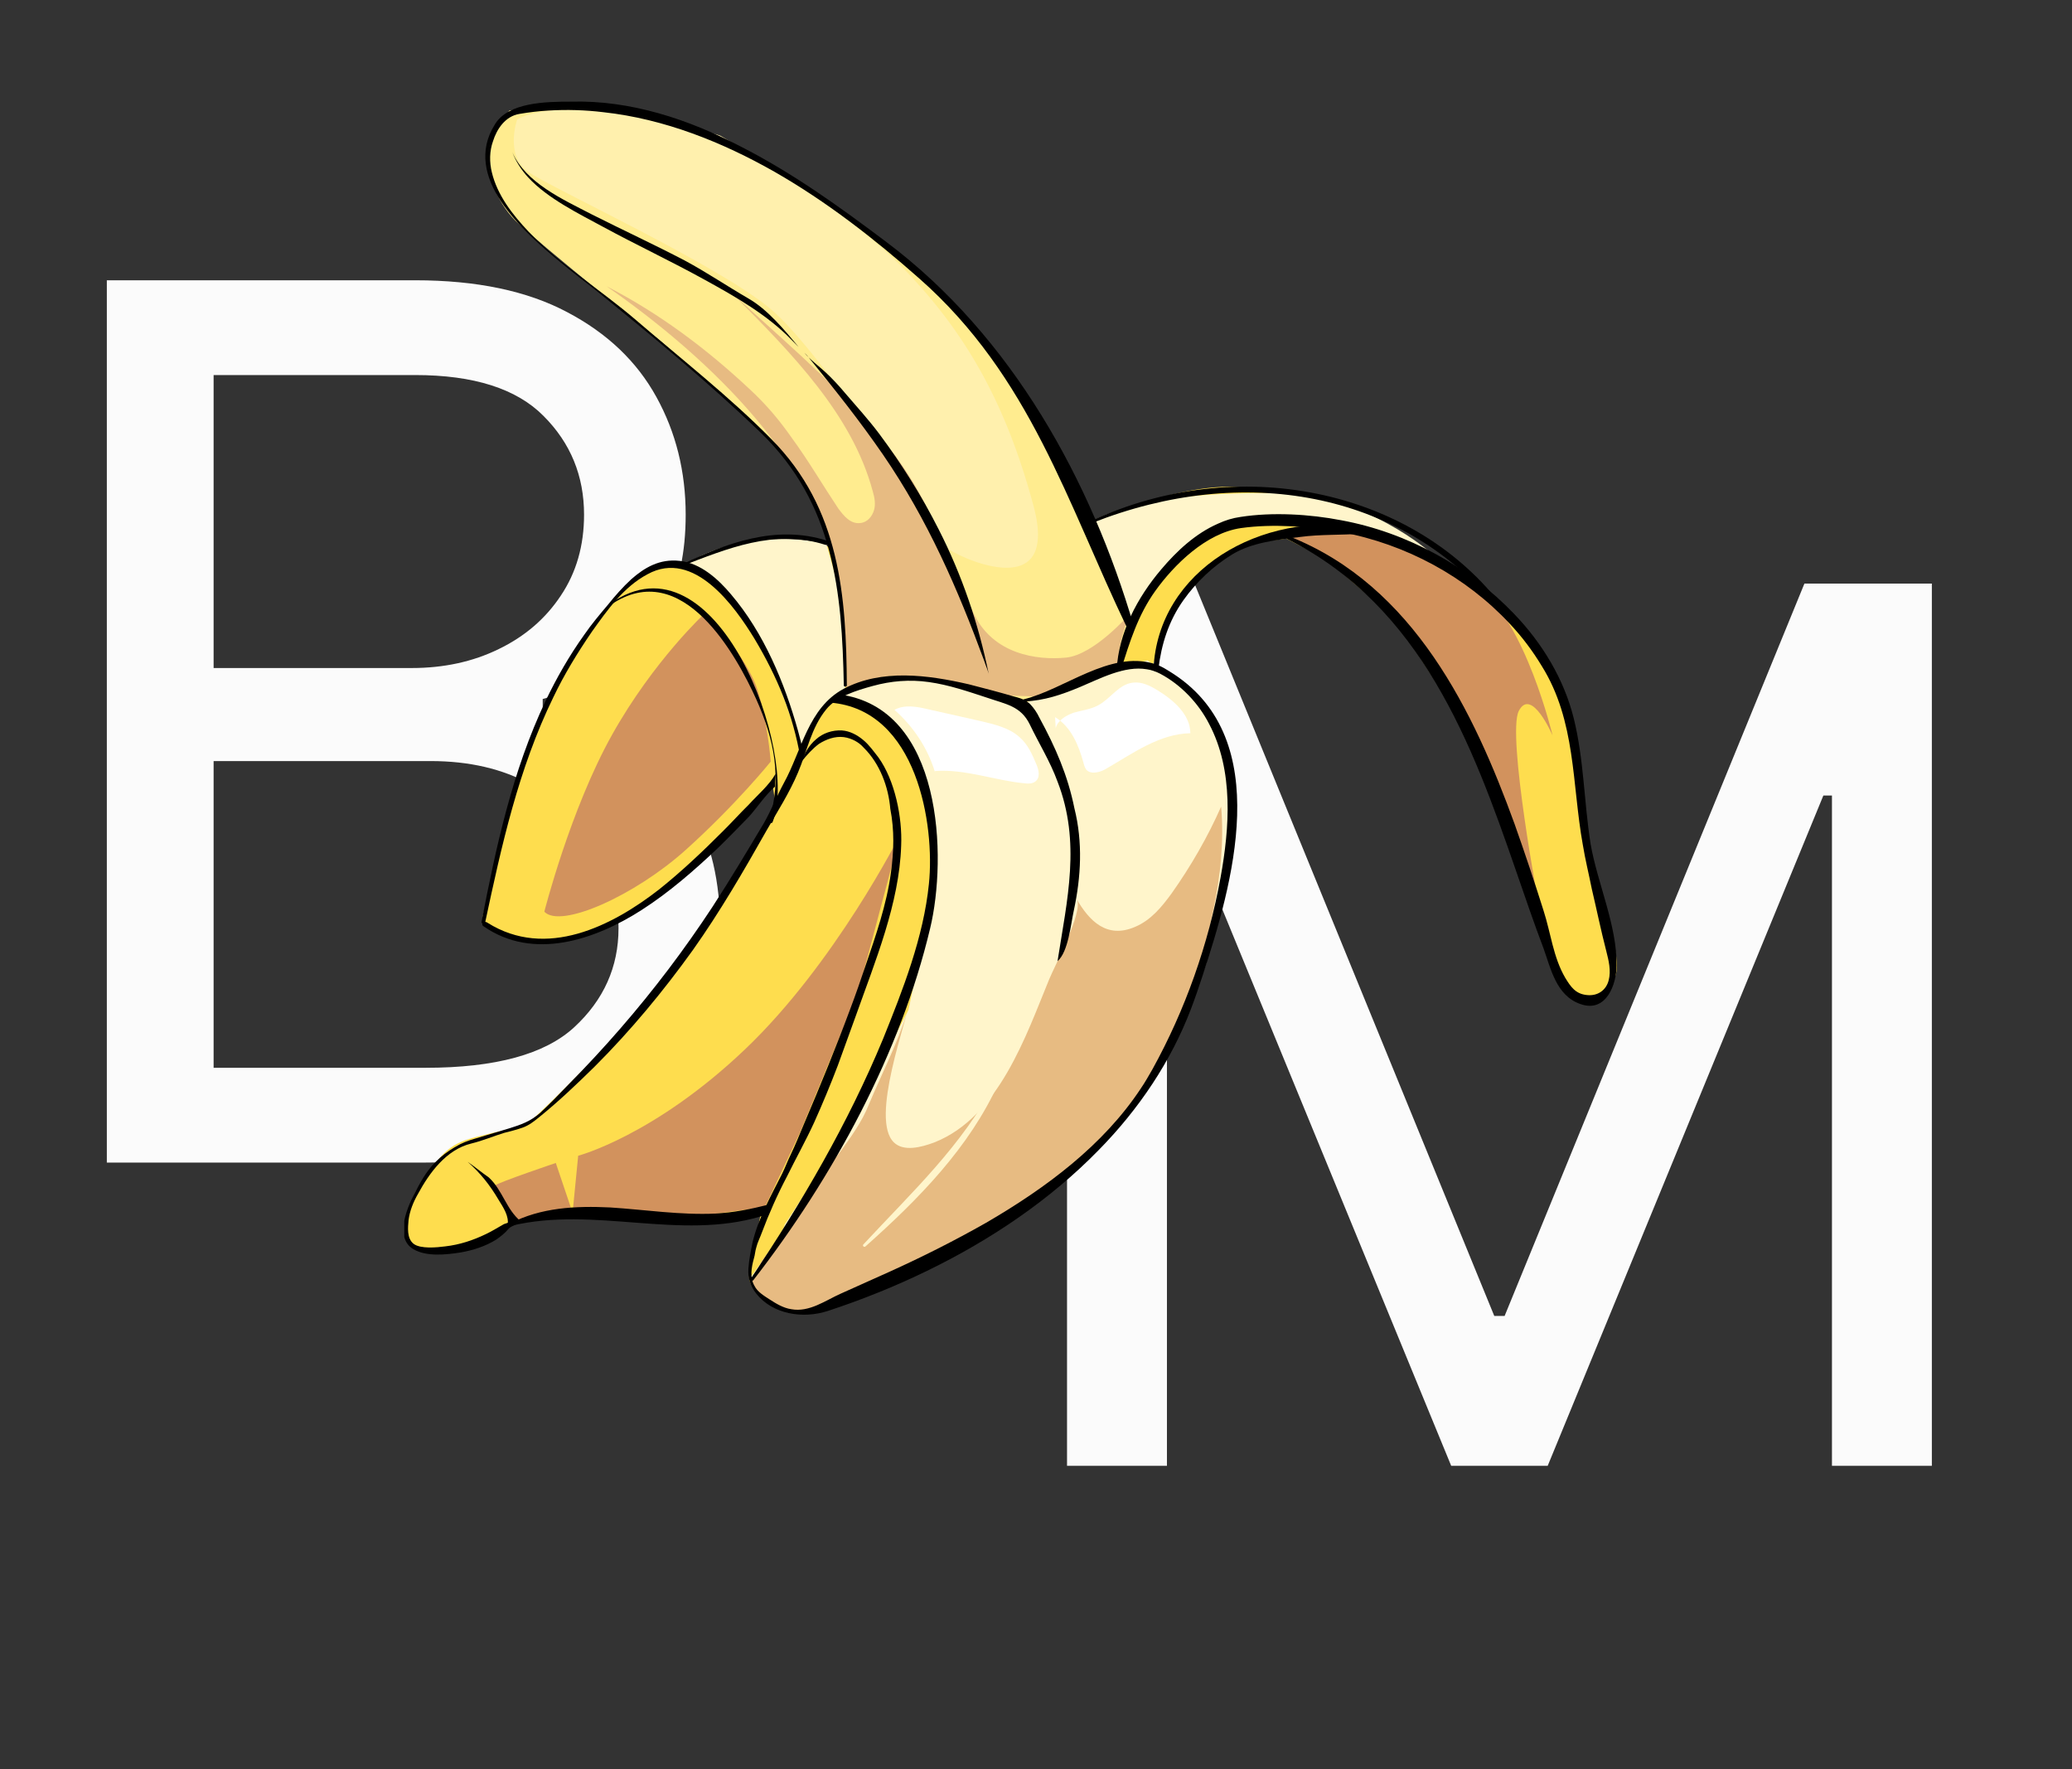 <svg width="41" height="35" viewBox="0 0 41 35" fill="none" xmlns="http://www.w3.org/2000/svg">
<rect x="0" y="0" width="41" height="35" fill="#333333" stroke="none"/>
<path d="M21.114 11.546H23.636L29.568 26.034H29.773L35.705 11.546H38.227V29H36.25V15.739H36.08L30.625 29H28.716L23.261 15.739H23.091V29H21.114V11.546Z" fill="#FBFBFB"/>
<path d="M2.114 23V5.545H8.216C9.432 5.545 10.435 5.756 11.224 6.176C12.014 6.591 12.602 7.151 12.989 7.855C13.375 8.554 13.568 9.33 13.568 10.182C13.568 10.932 13.435 11.551 13.168 12.04C12.906 12.528 12.56 12.915 12.128 13.199C11.702 13.483 11.239 13.693 10.739 13.829V14C11.273 14.034 11.81 14.222 12.349 14.562C12.889 14.903 13.341 15.392 13.704 16.028C14.068 16.665 14.25 17.443 14.25 18.364C14.25 19.239 14.051 20.026 13.653 20.724C13.256 21.423 12.628 21.977 11.77 22.386C10.912 22.796 9.795 23 8.42 23H2.114ZM4.227 21.125H8.42C9.801 21.125 10.781 20.858 11.361 20.324C11.946 19.784 12.239 19.131 12.239 18.364C12.239 17.773 12.088 17.227 11.787 16.727C11.486 16.222 11.057 15.818 10.5 15.517C9.943 15.21 9.284 15.057 8.523 15.057H4.227V21.125ZM4.227 13.216H8.148C8.784 13.216 9.358 13.091 9.869 12.841C10.386 12.591 10.796 12.239 11.097 11.784C11.403 11.329 11.557 10.796 11.557 10.182C11.557 9.415 11.29 8.764 10.756 8.23C10.222 7.69 9.375 7.42 8.216 7.42H4.227V13.216Z" fill="#FBFBFB"/>
<g clip-path="url(#clip0_1_110)">
<path d="M9.553 18.125C9.553 18.125 10.353 14.979 10.604 14.374C10.927 13.56 11.441 12.768 12.002 12.075C12.313 11.69 12.587 11.349 13.113 11.195C13.304 11.14 13.424 11.173 13.615 11.217C13.615 11.217 14.678 10.568 15.299 10.678C15.92 10.788 16.78 10.843 16.78 10.843L21.547 10.348C21.547 10.348 23.59 9.413 24.796 9.677C26.003 9.941 27.15 10.282 27.15 10.282L28.571 11.096C28.571 11.096 30.22 12.372 30.77 13.296C31.319 14.22 31.355 16.167 31.355 16.167L31.725 18.125C31.725 18.125 32.155 19.005 31.928 19.39C31.689 19.774 31.319 19.808 31.319 19.808C31.319 19.808 31.104 19.873 30.841 19.214C30.578 18.543 29.503 15.397 29.013 14.495C28.524 13.593 27.544 12.185 27.544 12.185L26.242 11.063L25.453 10.656L24.581 10.766L23.65 11.47L23.136 12.262L22.789 13.219C22.789 13.219 24.211 13.769 24.283 15.21C24.354 16.651 24.127 17.784 24.127 17.784C24.127 17.784 23.733 19.247 23.434 20.093C23.136 20.94 22.574 21.611 22.574 21.611C22.574 21.611 22.037 22.458 20.854 23.371C19.672 24.295 19.003 24.691 19.003 24.691C18.788 24.779 18.561 24.878 18.345 24.966C17.832 25.186 17.318 25.406 16.792 25.626C16.566 25.725 16.35 25.824 16.123 25.912C15.813 26.044 15.383 25.89 15.132 25.714C15.001 25.615 14.881 25.494 14.833 25.34C14.809 25.252 14.833 25.175 14.845 25.087C14.917 24.713 14.989 24.35 15.06 23.976C15.06 23.976 13.639 24.042 12.731 24.031C11.811 24.02 11.094 24.031 11.094 24.031C10.975 24.031 10.843 24.053 10.712 24.064C10.604 24.075 10.533 24.064 10.425 24.097C10.198 24.163 9.971 24.251 9.768 24.372C9.529 24.526 9.278 24.658 8.992 24.702C8.788 24.735 8.585 24.702 8.382 24.68C8.311 24.669 8.239 24.658 8.179 24.636C7.833 24.482 8.096 23.855 8.203 23.624C8.263 23.503 8.346 23.415 8.418 23.294C8.502 23.173 8.585 23.052 8.681 22.931C8.824 22.755 8.992 22.634 9.207 22.557C9.362 22.502 9.529 22.469 9.696 22.425C9.935 22.37 10.174 22.315 10.413 22.26C10.413 22.26 11.895 20.907 13.137 19.401C14.379 17.883 15.347 15.925 15.347 15.925L15.275 15.441L14.343 16.497C13.519 17.234 12.743 17.982 11.679 18.422C11.333 18.565 10.963 18.675 10.58 18.631C10.413 18.609 10.258 18.565 10.102 18.51C9.983 18.477 9.876 18.433 9.756 18.389C9.625 18.345 9.601 18.268 9.553 18.125Z" fill="#FEDD4E"/>
<path d="M16.757 13.571C16.768 12.746 16.733 11.767 16.553 10.964C16.422 10.381 15.693 9.116 15.383 8.819C15.072 8.522 13.101 6.774 13.101 6.774C13.101 6.774 10.592 4.761 10.198 4.365C9.804 3.969 9.613 3.364 9.637 3.045C9.661 2.726 10.079 2.187 10.079 2.187C10.079 2.187 11.763 1.945 13.005 2.286C14.248 2.627 15.383 3.32 15.383 3.32C15.383 3.32 18.286 5.333 19.206 6.367C20.137 7.39 20.878 8.83 20.878 8.83C21.296 9.622 21.583 10.48 21.929 11.305C22.073 11.624 22.359 11.976 22.335 12.339C22.335 12.372 22.037 13.208 22.18 13.164C21.595 13.34 21.057 13.571 20.496 13.791C19.97 14 19.719 13.824 19.182 13.637C18.369 13.351 17.557 13.428 16.757 13.67C16.745 13.637 16.757 13.604 16.757 13.571Z" fill="#FFEC8F"/>
<path d="M16.745 13.659C16.685 13.703 16.613 13.747 16.566 13.802C16.733 13.813 16.9 13.879 17.055 13.945C17.223 14.011 17.354 14.066 17.485 14.176C17.617 14.286 17.736 14.407 17.844 14.539C18.071 14.814 18.25 15.133 18.298 15.485C18.417 16.552 18.453 17.74 18.453 17.74L17.975 19.983L16.768 22.326L15.526 24.229C15.526 24.361 14.833 25.296 14.833 25.296L15.729 25.89L17.987 25.153C17.987 25.153 20.567 23.734 21.858 22.469C23.148 21.204 23.865 19.071 23.865 19.071L24.402 15.969C24.402 15.969 24.331 14.66 24.127 14.374C23.924 14.088 23.566 13.67 23.566 13.67L22.706 13.065L22.049 13.241L20.197 13.934L20.173 13.923C19.683 13.725 19.17 13.571 18.656 13.472C18.298 13.406 17.927 13.362 17.557 13.395C17.258 13.417 16.984 13.505 16.745 13.659Z" fill="#FFF5CB"/>
<path d="M13.531 11.184C13.531 11.184 14.439 11.613 14.941 12.548C15.335 13.274 15.622 14.055 15.849 14.836C15.932 14.638 16.028 14.451 16.135 14.275C16.255 14.066 16.398 13.857 16.601 13.725C16.625 13.703 16.661 13.692 16.685 13.67C16.78 13.56 16.733 13.351 16.721 13.219C16.709 13.054 16.697 12.9 16.685 12.735C16.661 12.438 16.649 12.13 16.625 11.833C16.625 11.789 16.625 11.734 16.613 11.69L16.35 10.755C16.35 10.755 14.809 10.37 13.531 11.184Z" fill="#FFF5CB"/>
<path d="M21.547 10.337L22.323 12.328L23.339 10.986L24.068 10.392C24.068 10.392 25.8 10.271 26.66 10.381C27.52 10.502 28.321 10.942 28.321 10.942C28.321 10.942 27.006 9.776 25.31 9.754C23.626 9.743 22.431 9.875 21.547 10.337Z" fill="#FFF5CB"/>
<path d="M10.234 2.363C10.234 2.363 9.983 3.067 10.449 3.397C10.915 3.727 14.188 5.223 15.251 6.114C16.315 7.005 18.74 10.777 18.764 10.854C18.799 10.931 21.009 12.064 20.448 9.996C19.887 7.918 19.074 6.543 17.868 5.3C16.661 4.057 14.248 2.682 14.248 2.682C14.248 2.682 11.357 1.769 10.234 2.363Z" fill="#FFF0AD"/>
<path d="M9.78 23.459C9.887 23.382 10.998 23.008 10.998 23.008L11.321 23.965L10.234 24.141L9.78 23.459Z" fill="#D2925D"/>
<path d="M11.441 22.865L11.333 23.965L12.325 24.042L13.459 24.108L14.833 23.921L15.096 23.965L15.837 22.392L16.984 19.62L17.808 16.519C17.808 16.519 16.53 19.06 14.738 20.764C12.946 22.469 11.441 22.865 11.441 22.865Z" fill="#D2925D"/>
<path d="M10.771 18.037C10.771 18.037 11.285 16.013 12.11 14.539C12.934 13.065 13.961 12.119 13.961 12.119C13.961 12.119 14.786 12.999 14.989 13.648C15.192 14.286 15.251 15.067 15.251 15.067C15.251 15.067 14.57 15.914 13.567 16.816C12.563 17.718 11.094 18.378 10.771 18.037Z" fill="#D2925D"/>
<path d="M25.465 10.645C25.465 10.645 27.198 11.404 27.974 12.526C28.739 13.648 29.599 15.496 29.599 15.496L30.459 17.96C30.459 17.96 29.814 14.539 30.053 14.066C30.304 13.582 30.722 14.55 30.722 14.55C30.722 14.55 30.184 12.295 29.252 11.624C28.321 10.953 27.508 10.601 27.508 10.601C27.508 10.601 25.895 10.15 25.465 10.645Z" fill="#D2925D"/>
<path d="M15.669 8.665C15.431 8.324 15.168 8.006 14.821 7.687C13.985 6.906 13.053 6.202 12.002 5.663C14.057 7.093 16.303 9.237 16.625 11.679C16.792 12.999 16.745 13.659 16.745 13.659C16.745 13.659 17.246 13.285 18.059 13.384C18.859 13.472 19.887 13.758 19.887 13.758L20.484 13.78C20.484 13.78 22.3 13.34 22.168 13.153C22.037 12.966 22.347 12.152 22.347 12.152C22.347 12.152 21.654 12.955 21.093 13.01C20.532 13.065 19.636 12.955 19.253 12.108C18.883 11.261 18.537 10.337 18.071 9.545C17.497 8.599 16.685 7.819 15.873 7.06C15.431 6.653 14.977 6.246 14.523 5.839C15.669 6.994 16.864 8.203 17.27 9.721C17.306 9.842 17.33 9.974 17.294 10.095C17.258 10.216 17.163 10.337 17.019 10.348C16.828 10.37 16.697 10.205 16.589 10.062C16.267 9.578 15.992 9.105 15.669 8.665Z" fill="#E7BB82"/>
<path d="M23.47 19.983C22.945 21.699 21.547 23.019 19.97 23.987C19.17 24.482 18.31 24.889 17.426 25.263C17.055 25.417 16.745 25.659 16.386 25.813C16.064 25.945 15.669 26 15.347 25.868C15.156 25.791 15.001 25.648 14.905 25.472C14.881 25.439 14.869 25.395 14.869 25.351C14.869 25.296 14.917 25.252 14.941 25.208C14.989 25.131 15.024 25.054 15.06 24.966C15.084 24.922 15.12 24.878 15.156 24.834C15.216 24.757 15.275 24.68 15.335 24.603C15.395 24.515 15.466 24.427 15.538 24.35C15.61 24.273 15.681 24.207 15.741 24.119C15.849 23.987 15.956 23.833 16.028 23.69C16.064 23.613 16.088 23.547 16.135 23.47C16.183 23.393 16.243 23.316 16.291 23.239C16.398 23.085 16.506 22.942 16.625 22.788C16.84 22.491 17.055 22.194 17.187 21.864C17.473 21.171 17.903 20.38 18.047 19.642C17.939 20.215 17.211 22.139 17.688 22.601C17.88 22.788 18.226 22.7 18.489 22.601C19.767 22.095 20.305 20.479 20.759 19.379C20.866 19.115 21.439 18.037 21.308 17.795C21.547 18.202 21.893 18.587 22.467 18.334C22.777 18.202 22.992 17.938 23.184 17.674C23.566 17.135 23.901 16.552 24.163 15.958C24.283 17.311 23.877 18.664 23.47 19.983Z" fill="#E7BB82"/>
<path d="M18.501 15.254C19.098 15.21 19.683 15.441 20.269 15.496C20.34 15.507 20.424 15.507 20.484 15.463C20.591 15.386 20.555 15.232 20.508 15.122C20.424 14.924 20.34 14.726 20.173 14.583C19.97 14.396 19.672 14.33 19.397 14.264C19.05 14.187 18.716 14.11 18.369 14.033C18.142 13.978 17.892 13.934 17.7 14.044C18.083 14.385 18.357 14.803 18.501 15.276V15.254Z" fill="white"/>
<path d="M20.878 14.187C21.201 14.385 21.344 14.748 21.439 15.089C21.451 15.133 21.463 15.188 21.499 15.232C21.595 15.331 21.786 15.276 21.905 15.199C22.419 14.902 22.945 14.517 23.554 14.506C23.554 14.143 23.232 13.857 22.909 13.659C22.766 13.571 22.598 13.483 22.419 13.505C22.132 13.538 21.977 13.824 21.726 13.956C21.583 14.033 21.404 14.055 21.248 14.099C21.093 14.154 20.926 14.253 20.89 14.407L20.878 14.187Z" fill="white"/>
<path d="M17.533 4.783C16.613 4.09 15.681 3.419 14.642 2.891C13.627 2.363 12.48 1.978 11.297 2.011C10.807 2.011 10.055 2.022 9.792 2.462C9.135 3.507 10.341 4.574 11.106 5.201C11.333 5.388 11.56 5.564 11.787 5.74C12.898 6.642 14.033 7.577 15.048 8.555C16.506 9.963 16.661 11.712 16.697 13.56C16.697 13.593 16.757 13.593 16.757 13.56C16.745 11.789 16.625 10.062 15.263 8.687C14.439 7.852 13.483 7.104 12.587 6.334C11.895 5.74 11.094 5.245 10.461 4.585C10.138 4.244 9.84 3.859 9.732 3.408C9.684 3.21 9.684 2.99 9.756 2.792C9.828 2.561 9.995 2.297 10.282 2.253C10.473 2.22 10.664 2.198 10.855 2.187C11.213 2.165 11.584 2.176 11.942 2.22C13.149 2.352 14.296 2.814 15.323 3.397C16.362 3.991 17.306 4.728 18.19 5.509C20.388 7.445 21.117 9.952 22.3 12.416C22.335 12.493 22.455 12.449 22.431 12.372C21.595 9.534 20.042 6.664 17.533 4.783Z" fill="black"/>
<path d="M16.589 13.736C16.542 13.791 16.494 13.857 16.434 13.901C18.154 14.044 18.501 16.332 18.381 17.487C18.274 18.543 17.868 19.576 17.473 20.555C16.78 22.227 15.873 23.778 14.857 25.296C14.845 25.318 14.893 25.351 14.905 25.329C16.494 23.283 17.82 20.83 18.405 18.367C18.74 16.981 18.668 13.989 16.589 13.736Z" fill="black"/>
<path d="M23.232 13.34C23.112 13.263 22.981 13.175 22.837 13.131C21.953 12.867 21.069 13.637 20.257 13.835C20.233 13.846 20.245 13.879 20.269 13.879C20.675 13.857 20.997 13.747 21.368 13.593C21.762 13.428 22.252 13.164 22.694 13.241C22.777 13.252 22.873 13.285 22.957 13.329C23.375 13.549 23.721 13.923 23.924 14.319C24.414 15.243 24.331 16.376 24.151 17.366C23.912 18.675 23.458 19.973 22.801 21.16C22.73 21.281 22.658 21.413 22.574 21.534C21.834 22.656 20.699 23.503 19.504 24.196C18.883 24.548 18.25 24.867 17.593 25.164C17.27 25.307 16.96 25.45 16.637 25.593C16.338 25.725 16.016 25.967 15.658 25.901C15.502 25.879 15.359 25.791 15.239 25.714C15.12 25.637 14.989 25.56 14.929 25.439C14.833 25.274 14.869 25.076 14.917 24.9C14.941 24.823 14.941 24.757 14.965 24.68C14.989 24.581 15.036 24.493 15.072 24.394C15.216 24.009 15.383 23.635 15.574 23.272C15.753 22.909 15.944 22.568 16.111 22.205C16.279 21.831 16.434 21.457 16.577 21.083C16.697 20.753 16.816 20.424 16.936 20.093C17.318 19.016 17.796 17.872 17.832 16.728C17.856 16.178 17.712 15.441 17.378 14.979C17.282 14.858 17.199 14.737 17.079 14.638C16.96 14.539 16.816 14.462 16.661 14.451C16.47 14.44 16.279 14.506 16.147 14.627C16.004 14.748 15.92 14.902 15.861 15.067C15.968 14.935 16.076 14.814 16.207 14.715C16.35 14.627 16.518 14.561 16.697 14.583C16.852 14.605 16.995 14.682 17.091 14.792C17.414 15.111 17.581 15.573 17.617 16.002C17.7 16.431 17.688 16.838 17.629 17.267C17.545 17.894 17.33 18.51 17.127 19.104C17.031 19.39 16.936 19.665 16.828 19.951C16.542 20.721 16.231 21.479 15.908 22.238C15.825 22.436 15.741 22.645 15.646 22.843C15.586 22.964 15.538 23.096 15.478 23.217C15.251 23.668 15.012 24.086 14.893 24.57C14.857 24.746 14.821 24.922 14.809 25.098C14.797 25.285 14.845 25.439 14.965 25.593C15.287 26 15.884 26.099 16.386 25.934C17.055 25.714 17.712 25.45 18.345 25.142C19.612 24.526 20.782 23.734 21.738 22.755C22.539 21.941 23.172 20.995 23.566 19.962C23.65 19.741 23.721 19.533 23.793 19.313C24.39 17.498 25.215 14.649 23.232 13.34Z" fill="black"/>
<path d="M9.565 18.323C10.556 19.016 11.787 18.587 12.695 18.004C13.244 17.652 13.734 17.223 14.2 16.783C14.415 16.574 14.618 16.365 14.821 16.156C14.989 15.969 15.144 15.727 15.335 15.562C15.335 15.474 15.347 15.386 15.347 15.309C15.216 15.54 15.001 15.716 14.821 15.914C14.642 16.09 14.475 16.277 14.296 16.453C13.901 16.849 13.483 17.245 13.041 17.597C12.11 18.323 10.807 18.983 9.649 18.257C9.577 18.202 9.505 18.279 9.565 18.323Z" fill="black"/>
<path d="M12.492 11.459C12.325 11.613 12.169 11.789 12.038 11.954C11.871 12.152 11.703 12.35 11.56 12.559C11.261 12.977 11.011 13.417 10.795 13.868C10.138 15.254 9.816 16.75 9.529 18.235C9.517 18.279 9.589 18.29 9.601 18.246C9.923 16.739 10.258 15.21 10.951 13.791C11.166 13.34 11.429 12.911 11.715 12.493C12.014 12.075 12.336 11.613 12.814 11.36C13.734 10.854 14.546 12.009 14.929 12.636C15.383 13.395 15.693 14.143 15.837 14.99C15.849 14.946 15.873 14.891 15.884 14.847C15.861 14.715 15.825 14.583 15.789 14.451C15.526 13.516 15.12 12.526 14.463 11.756C14.212 11.459 13.866 11.14 13.447 11.096C13.053 11.052 12.755 11.228 12.492 11.459Z" fill="black"/>
<path d="M13.471 11.206C14.391 10.854 15.323 10.458 16.326 10.777C16.386 10.799 16.422 10.722 16.374 10.7C15.359 10.37 14.367 10.744 13.459 11.184C13.447 11.195 13.459 11.217 13.471 11.206Z" fill="black"/>
<path d="M12.086 11.965C13.507 10.997 14.582 12.988 14.965 13.835C15.323 14.638 15.478 15.397 15.216 16.244C15.204 16.277 15.275 16.299 15.287 16.266C15.825 14.913 14.176 10.447 12.074 11.943C12.05 11.954 12.062 11.976 12.086 11.965Z" fill="black"/>
<path d="M9.254 22.986C9.505 23.206 9.696 23.448 9.864 23.734C9.959 23.888 10.079 24.064 10.043 24.24C10.126 24.207 10.21 24.185 10.306 24.163C10.019 23.932 9.947 23.547 9.672 23.294C9.529 23.195 9.398 23.085 9.254 22.986Z" fill="black"/>
<path d="M10.114 24.251C11.775 23.855 13.435 24.548 15.06 24.064C15.144 24.042 15.156 23.899 15.204 23.833C14.857 23.921 14.523 23.987 14.164 24.009C13.459 24.042 12.767 23.932 12.074 23.888C11.393 23.855 10.7 23.888 10.091 24.207C10.055 24.218 10.091 24.262 10.114 24.251Z" fill="black"/>
<path d="M26.959 10.436C24.952 10.095 22.909 11.283 22.825 13.241C22.825 13.296 22.921 13.296 22.921 13.241C22.981 12.746 23.124 12.284 23.423 11.866C23.674 11.514 24.008 11.195 24.39 10.964C24.773 10.733 25.274 10.678 25.728 10.623C26.134 10.568 26.541 10.59 26.947 10.557C27.018 10.535 27.018 10.447 26.959 10.436Z" fill="black"/>
<path d="M21.607 10.348C24.605 9.16 27.699 9.732 29.575 11.965C29.611 12.009 29.694 11.954 29.659 11.91C27.89 9.677 24.498 8.962 21.595 10.304C21.559 10.315 21.571 10.359 21.607 10.348Z" fill="black"/>
<path d="M10.449 3.507C10.831 3.925 11.464 4.233 11.93 4.486C12.599 4.849 13.28 5.168 13.937 5.531C14.559 5.872 15.192 6.235 15.669 6.73C15.717 6.774 15.753 6.818 15.801 6.862C15.526 6.532 15.192 6.125 14.809 5.905C14.391 5.663 13.985 5.388 13.555 5.157C12.946 4.838 12.325 4.552 11.715 4.244C11.142 3.947 10.401 3.617 10.138 3.012C10.21 3.199 10.318 3.364 10.449 3.507Z" fill="black"/>
<path d="M16.028 7.104C16.53 7.72 17.019 8.335 17.473 8.995C18.357 10.282 18.955 11.657 19.48 13.087C19.504 13.164 19.54 13.241 19.564 13.329C19.361 12.339 19.038 11.382 18.572 10.469C18.238 9.809 17.844 9.182 17.402 8.588C17.187 8.302 16.948 8.039 16.721 7.775C16.601 7.632 16.47 7.489 16.326 7.357C16.195 7.236 16.028 7.115 15.92 6.983C15.968 7.027 15.992 7.06 16.028 7.104Z" fill="black"/>
<path d="M17.127 24.658C18.178 23.723 19.182 22.7 19.755 21.435C19.767 21.402 19.719 21.369 19.695 21.413C19.026 22.678 18.059 23.569 17.079 24.625C17.067 24.658 17.103 24.68 17.127 24.658Z" fill="#FFF5CB"/>
<path d="M29.957 12.141C29.073 11.217 27.855 10.535 26.541 10.293C25.919 10.172 25.179 10.128 24.546 10.227C24.39 10.249 24.247 10.293 24.104 10.359C23.65 10.557 23.279 10.909 22.981 11.261C22.503 11.822 22.132 12.526 22.097 13.252C22.097 13.296 22.168 13.296 22.18 13.252C22.359 12.691 22.515 12.174 22.861 11.69C23.232 11.173 23.865 10.546 24.558 10.447C25.191 10.359 25.895 10.414 26.529 10.524C27.831 10.766 29.013 11.415 29.874 12.339C30.113 12.592 30.328 12.878 30.507 13.175C31.188 14.264 31.104 15.518 31.319 16.706C31.367 17.003 31.439 17.289 31.498 17.586C31.594 17.993 31.677 18.4 31.785 18.818C31.833 19.005 31.881 19.203 31.833 19.39C31.785 19.587 31.618 19.709 31.403 19.686C31.176 19.665 31.08 19.521 30.973 19.346C30.734 18.939 30.686 18.455 30.543 18.015C30.363 17.443 30.172 16.871 29.969 16.299C29.169 14.099 27.986 11.591 25.513 10.612C25.465 10.59 25.442 10.656 25.477 10.667C28.129 11.998 29.133 14.726 29.993 17.212C30.172 17.729 30.351 18.257 30.543 18.763C30.686 19.159 30.793 19.698 31.271 19.863C31.785 20.049 31.988 19.467 31.988 19.104C32 18.312 31.606 17.465 31.474 16.695C31.343 15.87 31.343 15.023 31.14 14.209C30.949 13.439 30.519 12.724 29.957 12.141Z" fill="black"/>
<path d="M20.567 14.198C20.52 14.099 20.46 14.011 20.388 13.934C20.364 13.912 20.34 13.89 20.305 13.868C20.233 13.824 20.149 13.802 20.066 13.78C19.767 13.692 19.468 13.615 19.17 13.538C18.357 13.351 17.45 13.23 16.697 13.626C15.992 14 15.861 14.858 15.514 15.485C15.371 15.749 15.263 16.024 15.12 16.277C14.786 16.838 14.451 17.399 14.093 17.949C13.543 18.785 12.946 19.576 12.277 20.346C11.942 20.732 11.596 21.105 11.237 21.468C11.058 21.655 10.879 21.842 10.688 22.018C10.497 22.183 10.318 22.249 10.067 22.326C9.852 22.392 9.625 22.458 9.41 22.524C9.254 22.568 9.135 22.612 8.992 22.7C8.86 22.777 8.729 22.876 8.621 22.986C8.43 23.173 8.311 23.404 8.191 23.635C8.048 23.91 7.809 24.493 8.179 24.713C8.442 24.867 8.824 24.823 9.111 24.779C9.362 24.735 9.601 24.658 9.816 24.526C9.911 24.46 9.995 24.394 10.067 24.306C10.114 24.251 10.294 24.207 10.294 24.152C10.21 24.163 10.138 24.174 10.067 24.185C10.031 24.196 10.007 24.207 9.971 24.218C9.852 24.284 9.732 24.361 9.613 24.416C9.362 24.537 9.099 24.625 8.812 24.658C8.645 24.68 8.311 24.713 8.179 24.603C8.048 24.493 8.072 24.284 8.084 24.141C8.108 23.954 8.179 23.778 8.275 23.613C8.49 23.217 8.824 22.744 9.326 22.623C9.553 22.568 9.756 22.48 9.971 22.414C10.102 22.381 10.234 22.348 10.353 22.304C10.473 22.26 10.568 22.183 10.664 22.106C11.046 21.798 11.405 21.457 11.763 21.105C12.48 20.39 13.125 19.61 13.71 18.796C14.248 18.037 14.714 17.234 15.168 16.431C15.383 16.057 15.622 15.683 15.789 15.287C15.968 14.869 16.052 14.396 16.35 14.033C16.553 13.78 16.948 13.659 17.27 13.571C17.629 13.472 17.999 13.439 18.381 13.494C18.776 13.549 19.158 13.681 19.528 13.802C19.91 13.934 20.197 13.967 20.376 14.33C20.555 14.704 20.782 15.067 20.926 15.463C21.392 16.662 21.117 17.795 20.926 19.016C21.141 18.829 21.189 18.279 21.248 18.015C21.392 17.344 21.428 16.662 21.26 15.991C21.129 15.342 20.89 14.792 20.567 14.198Z" fill="black"/>
</g>
<defs>
<clipPath id="clip0_1_110">
<rect width="24" height="24" fill="white" transform="translate(8 2)"/>
</clipPath>
</defs>
</svg>
